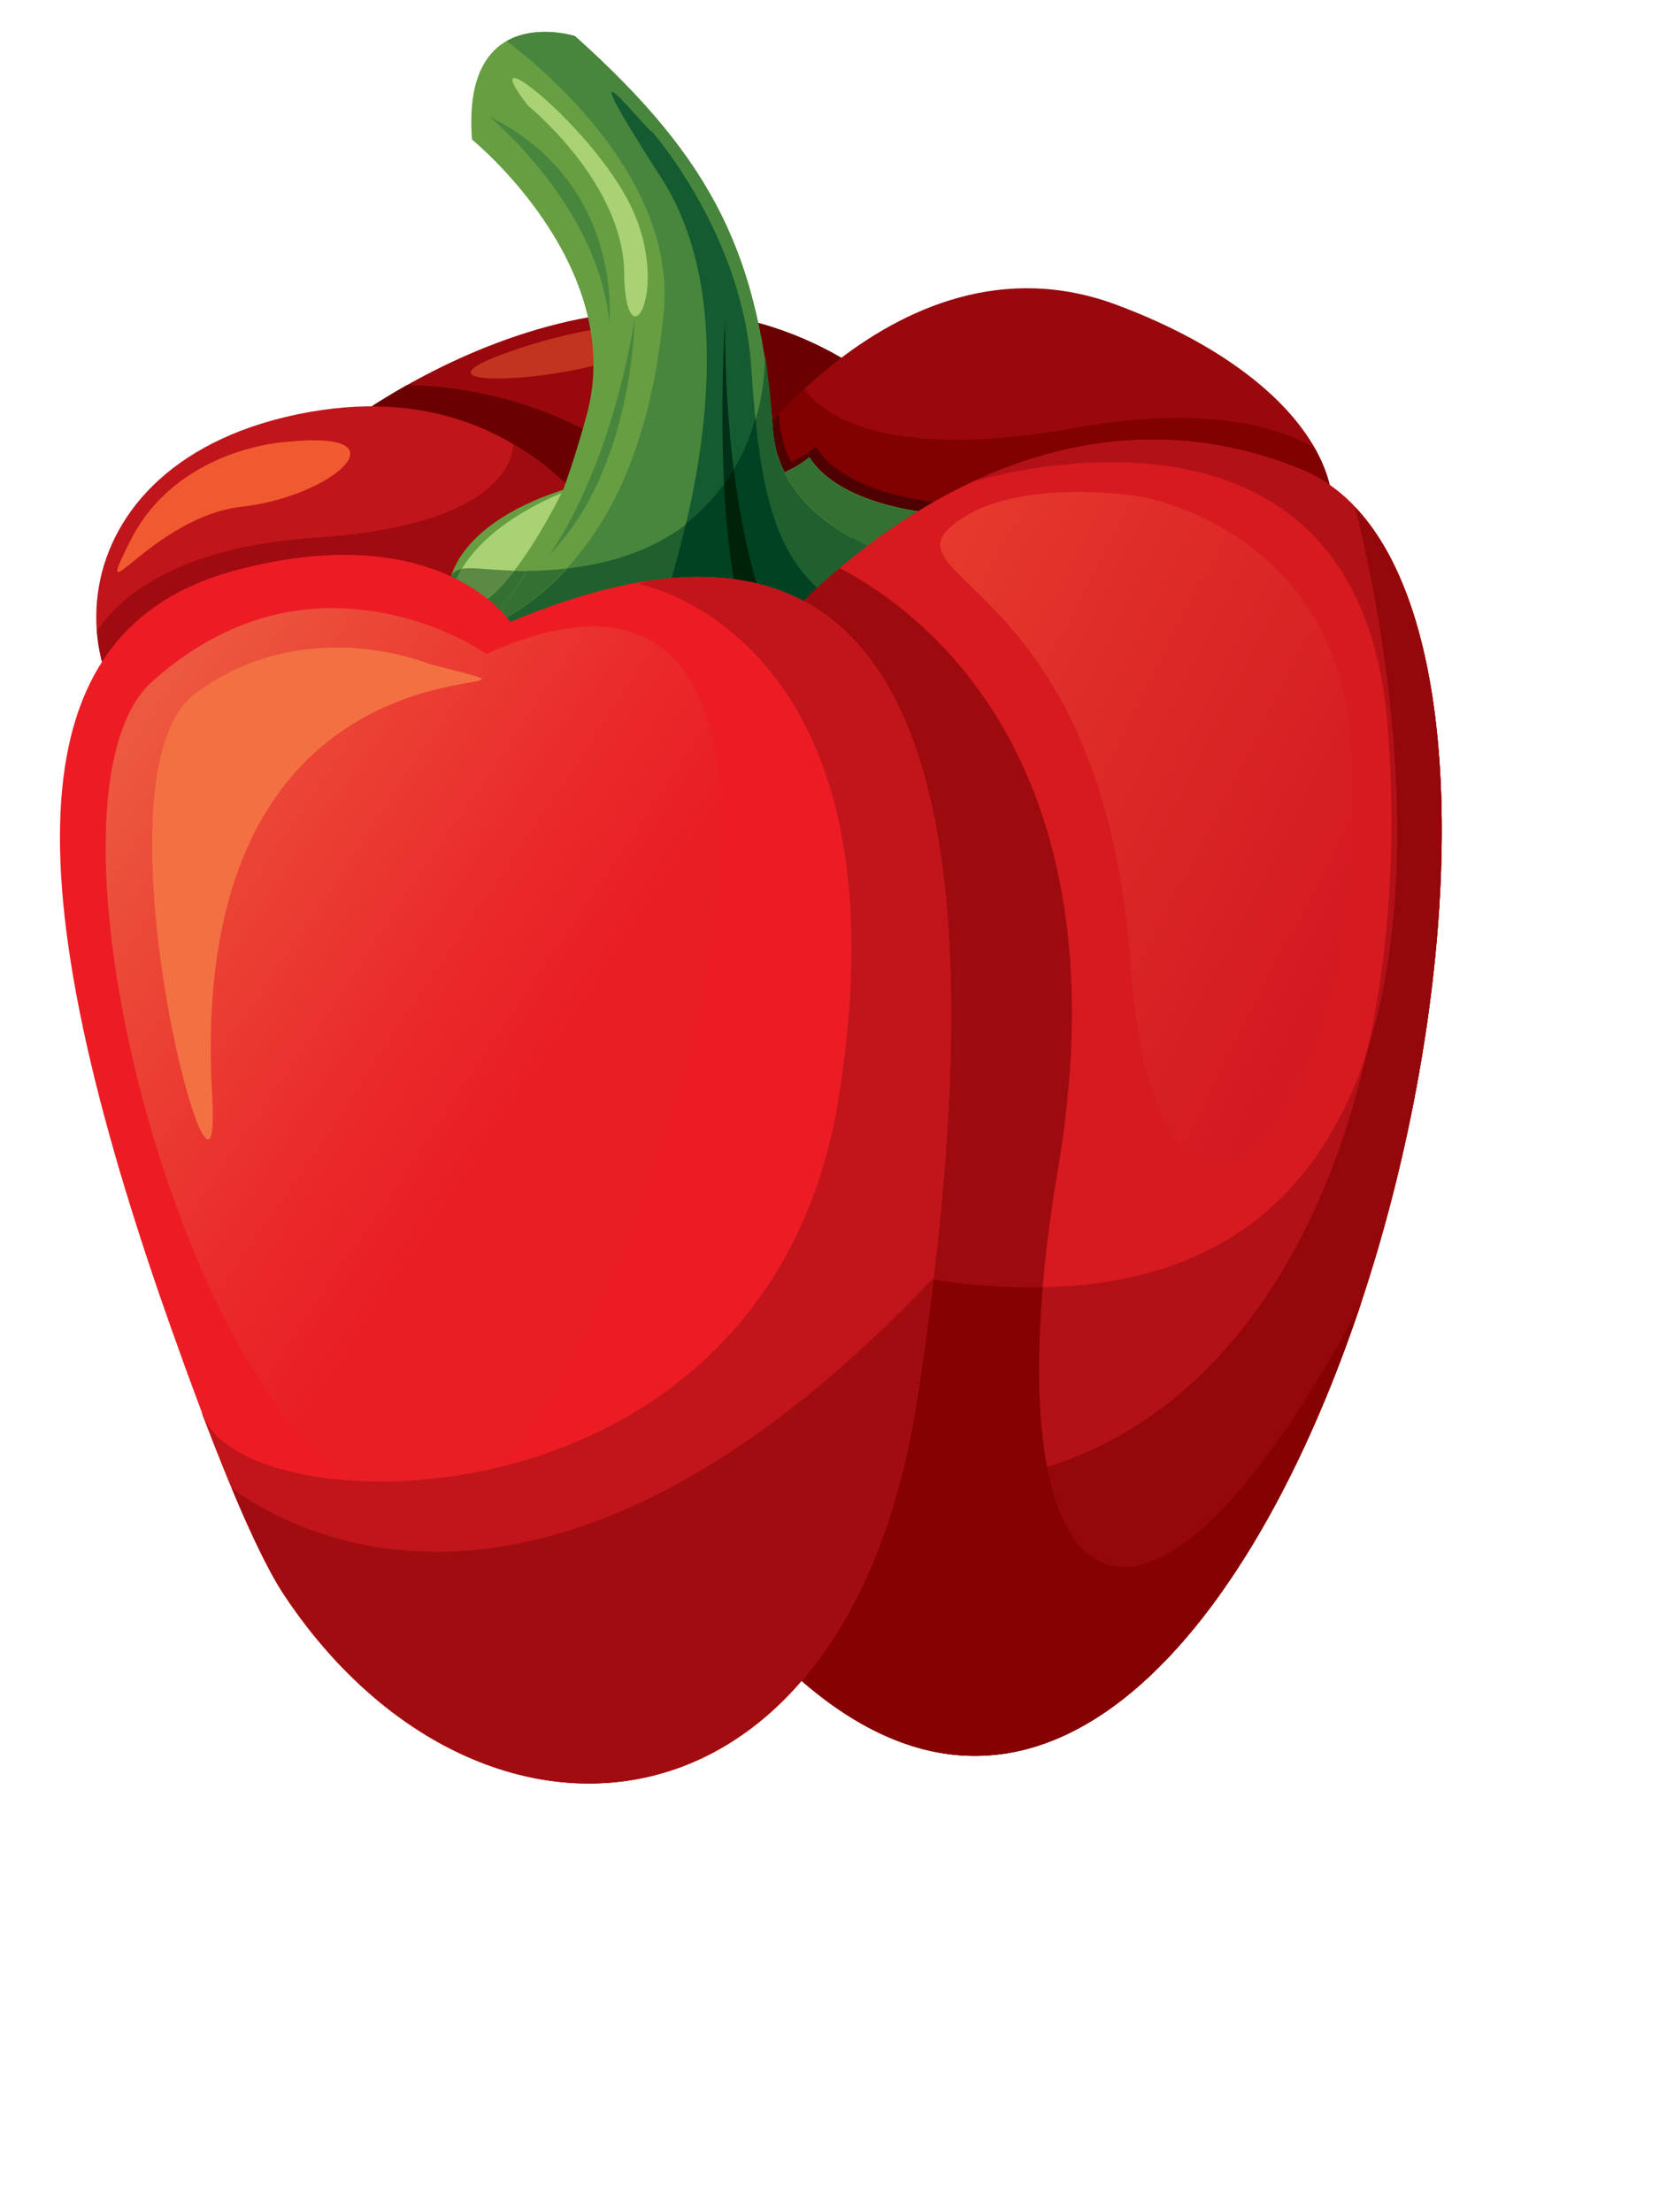 <svg xmlns="http://www.w3.org/2000/svg" viewBox="-10.9 -5.79 303.17 402.09"><defs><linearGradient id="a" x1="-2525.74" y1="-2527.52" x2="-2525.12" y2="-2527.52" gradientTransform="matrix(127.74 86.15 86.15 -127.74 540388.41 -105132.8)" gradientUnits="userSpaceOnUse"><stop offset="0" stop-color="#ec593f"/><stop offset=".18" stop-color="#eb4c39"/><stop offset=".71" stop-color="#ea2b2b"/><stop offset="1" stop-color="#e91e25"/></linearGradient><linearGradient id="b" x1="-2525.55" y1="-2527.52" x2="-2524.94" y2="-2527.52" gradientTransform="scale(189.84 -189.84) rotate(-27.619 3877.984 -6402.89)" gradientUnits="userSpaceOnUse"><stop offset="0" stop-color="#eb4030"/><stop offset=".48" stop-color="#de2c28"/><stop offset="1" stop-color="#d31a21"/></linearGradient></defs><title>Depositphotos_9111231_16</title><g data-name="Layer 2"><g data-name="Layer 1"><path d="M48.79 73.69s53.55-44 99.39-10.44 6.81 65.81-9.53 66.26-89.86-55.82-89.86-55.82z" fill="#98080c"/><path d="M156.86 70.55a81 81 0 0 0-8.68-7.29 63.53 63.53 0 0 0-32.42-12.36c9.81 22.28-10.59 26.43-19.55 21.82a74.73 74.73 0 0 0-33.06-8.52c-4 2.26-7.33 4.41-9.75 6.09a11.18 11.18 0 0 0-2.34 5.13c3.94 3 12.65 9.49 23.19 17C95.74 97.14 127.37 95 148.18 80c4.33-3.14 7.12-6.31 8.68-9.45z" fill="#6b0000"/><path d="M108.24 106.82S92.81 60.53 45.16 69.15s-47.2 53.55-20 66.71 83.08-29.04 83.08-29.04z" fill="#c0151b"/><path d="M6.72 108.95a32.73 32.73 0 0 0 8.21 19.19C37.59 128 99.57 111.8 100 91.43A58 58 0 0 0 82.47 75c-.36 4.46-4.65 14.91-36.41 17-21.88 1.47-34.14 9-39.34 16.95z" fill="#9f0b10"/><path d="M120 82.77s30.9-48.56 72.2-33.13 50.83 44 25 57.18S120 82.77 120 82.77z" fill="#98080c"/><path d="M228.17 75.62C220.53 71.3 207.25 68 184.66 72c-35.76 6.38-46.39-3-49.26-7.1A101.36 101.36 0 0 0 120 82.77s62.4 32.59 91.61 26a88.56 88.56 0 0 0 18.48-14.64c2.39-5.72 1.71-12.13-1.92-18.51z" fill="#810000"/><path d="M120.05 82.78A359.35 359.35 0 0 0 162 100.84a32.53 32.53 0 0 0 2.3-3.84c-1.49-.34-3.06-.73-4.67-1.19a29 29 0 0 0-.3-10.33S143 84.22 137.47 75.42a17.36 17.36 0 0 1-4.5 2.77 20.28 20.28 0 0 1-2.14-7.65c0-.35-.06-.69-.09-1a107.85 107.85 0 0 0-7 8.18 35 35 0 0 1-3.69 5.06z" fill="#4e0000"/><path d="M136.29 77.31s-10.58 10.38-42.8 5.39c0 0-41.75 10-13 40.28 17 17.91 76.33-1 76.33-19.57 0 0 3.26-6.53 1.3-16 .03.01-16.28-1.29-21.83-10.1z" fill="#679e42"/><path d="M152.26 112c5.22-4.5 8.72-8.86 10.85-13-1.49-.34-3.06-.73-4.67-1.19a29 29 0 0 0-.3-10.33s-16.31-1.31-21.86-10.11a17.36 17.36 0 0 1-4.5 2.77 20.31 20.31 0 0 1-2.14-7.65c-.37-4.88-.88-9.42-1.57-13.69.08 8-3.26 39-43.52 39.23-8.09 0-11.76-1.49-13.37.79a14.4 14.4 0 0 0-.67 2.81c1.63 12.22 52.96 35.14 81.75 10.37z" fill="#347032"/><path d="M91.22 83.83S83.39 100 76.59 103.75l-5.28-1.53S72.16 92 91.22 83.83z" fill="#a9d275"/><path d="M76.59 103.75a22.13 22.13 0 0 0 6-5.8c-4.67-.12-7.65-.67-9.52-.32a12 12 0 0 0-1.79 4.59z" fill="#5a8a43"/><path d="M109.38 53.2s-11.8-.91-29 5.45 9.08 5 20.42.91c4.65-1.7 22.2-1.82 8.58-6.36z" fill="#c2341f"/><path d="M74.94 19.58S103.2 42.5 95.79 69.69s-15.36 34.65-15.36 34.65 4.9 64.14 94.62-3.41c0 0-43.5-3.56-45.39-28.5-2.4-31.5-10.48-48.83-36-71.67.01 0-20.66-6.55-18.72 18.82z" fill="#679e42"/><path d="M129.28 68.23q-.12-1.22-.25-2.41l-.11-.92q-.14-1.21-.3-2.39l-.1-.74q-.21-1.53-.45-3c.08 8-3.24 38.86-43.18 39.23a29.81 29.81 0 0 1-4.48 6.37 36.27 36.27 0 0 0 2.24 9.14c17.29 9.63 49.13 16.12 69.6-1.51 5.22-4.5 8.71-8.85 10.85-13-12.46-2.85-30.55-9.53-33.19-24.44v-.19c0-.27-.09-.54-.13-.82s-.08-.71-.11-1.08c-.09-1.13-.18-2.23-.28-3.33-.05-.33-.08-.62-.11-.91z" fill="#347032"/><path d="M129.65 72.43c-2.4-31.5-10.48-48.83-36-71.67 0 0-6.93-2.19-12.39.9 8 6.12 30.8 25.68 28.55 49.28-2.07 21.71-9.12 44.19-29.07 55.75 2 10.9 15.09 53.88 94.29-5.75-.03-.01-43.48-3.57-45.38-28.51z" fill="#48863d"/><path d="M129.37 69.1v-.93c-.08-.8-.16-1.58-.25-2.36v-.28l-.08-.66q-.14-1.2-.3-2.37l-.07-.55v-.2c-.14-1-.29-2-.45-3 .08 7.47-2.83 35-35.89 38.79a48.83 48.83 0 0 1-11.43 9.15v.19l.05.27.09.44v.16l.13.59v.07q.08.35.17.73c.06.26.13.52.21.79.3 1.09.68 2.29 1.16 3.55 17.29 9.63 49.13 16.12 69.6-1.51 5.22-4.5 8.71-8.85 10.85-13l-1.16-.28-.33-.08-.79-.2-.39-.1-.8-.21-.35-.09q-1.15-.31-2.33-.67l-.32-.1-.88-.28-.36-.12-.93-.31-.28-.09q-1.22-.42-2.45-.89l-.25-.1-1-.39-.29-.12-1-.44-.18-.08q-1.24-.54-2.46-1.14l-.19-.1-1-.52-.21-.11-1.1-.6-.11.05q-1.2-.68-2.34-1.42l-.13-.09-1-.67-.15-.1a33.82 33.82 0 0 1-3.13-2.5l-.1-.09c-.3-.27-.58-.54-.87-.82l-.1-.1a25.7 25.7 0 0 1-2.56-3l-.07-.1q-.35-.48-.67-1l-.07-.1a21 21 0 0 1-1.79-3.47l-.05-.14q-.22-.55-.4-1.12v-.13a20.33 20.33 0 0 1-.66-2.65v-.07c-.05-.31-.1-.62-.14-.93 0-.35-.08-.71-.11-1.08-.06-.77-.12-1.53-.19-2.28-.04-.34-.07-.69-.1-1.04z" fill="#20602e"/><path d="M107.79 18.26s16.34 18.61 17.93 42.66c1.66 25.17 4.77 38.35 20 45.38s-38.8 5.67-38.8 5.67 22.38-54.31 2.5-85.32c-19.11-29.72-2.32-8.17-1.63-8.39z" fill="#155b31"/><path d="M145.68 106.3c-13.21-6.11-17.28-16.87-19.21-36.09a36.1 36.1 0 0 1-12.64 19.21 163.24 163.24 0 0 1-6.95 22.58s54 1.34 38.8-5.7z" fill="#004222"/><path d="M120.95 52.52s-2.72 42.43 5 58.54l4.77-.23s-9.77-17.01-9.77-58.31z" fill="#003017"/><path d="M120.78 82.23c.54 10.87 1.95 22.13 5.16 28.84l4.77-.23s-5.41-9.44-8.17-31.31q-.81 1.36-1.76 2.7z" fill="#002209"/><path d="M129.57 109.55s42.27-52 96.21-30c66.49 27.16-7.48 316.71-100.52 210.51s4.31-180.51 4.31-180.51z" fill="#d71920"/><path d="M225.78 79.59c-22.65-9.25-43.24-5.45-59.51 2.07 11.57-3.2 70.26-16.36 75.17 44.15 5.45 67.17-20 128-69.89 137.06-19.2 3.49-37.59 12.62-49.19 23.83 1 1.13 1.9 2.26 2.9 3.4C218.3 396.3 292.27 106.75 225.78 79.59z" fill="#b11117"/><path d="M235.65 86.53h-.11s43.57 158.61-76.92 140.23c0 0-21.73 25.24-51.7 39.19a207.8 207.8 0 0 0 18.35 24.12 100.23 100.23 0 0 0 9.61 9.65C218.13 372 282.14 136.08 235.65 86.53z" fill="#b11117"/><path d="M126.81 291.83l.76.83.44.47.72.76.44.45.73.74.42.42.77.75.38.37.83.79.31.29.93.85.21.19 1.13 1C218.13 372 282.14 136.08 235.65 86.53h-.11s15.7 57.18 2.17 98.9c-9.08 40.44-31.82 71.17-66.17 77.42-19.2 3.49-37.59 12.62-49.19 23.83 1 1.13 1.9 2.26 2.9 3.4l1.15 1.29z" fill="#94070a"/><path d="M181.53 206.6c12.49-74.23-25-101.44-39.72-109.11a102.53 102.53 0 0 0-12.25 12.06l-.4.31c-10.16 21.84-29.4 63.59-43.77 97.38 2.07 24.3 13.05 52.26 39.87 82.86 47.45 54.17 89.95 5.37 111.37-59-40.55 76.54-68.73 56.5-55.1-24.5z" fill="#9e0b0f"/><path d="M178.73 228.25a119.25 119.25 0 0 1-20.12-1.46S136.88 252 106.92 266a207.54 207.54 0 0 0 18.34 24.12 100.22 100.22 0 0 0 9.61 9.65c43.52 37.79 81.78-8.65 101.75-68.67-36.62 69.17-63.18 59.45-57.89-2.85z" fill="#860101"/><path d="M81.92 107.28s-12.71-19.06-49.47-9.53-43.35 47.64-14.3 132c5 14.39 15.43 43.57 22.69 54.46 34.88 52.37 102.25 47.79 115.05-35.79 15.43-100.75 5.9-174.73-73.97-141.14z" fill="#ed1c24"/><path d="M49.64 104.75c-9.91 0-21.44 3.16-32.85 13.35-25 22.31 9.65 149.2 48.12 149.2 7.71 0 15.57-5.09 23.14-17.14 28.58-45.49 51.08-142.06 8.93-142.06-5.37 0-11.78 1.56-19.37 5a53 53 0 0 0-27.97-8.35z" fill="url(#a)"/><path d="M106.76 99.85l-1.47.55s49.92 9.08 36.31 93.49C128.73 273.66 34.49 271.95 26.32 252a3.17 3.17 0 0 0-.57-1.07c4.88 12.9 10.6 26.61 15.09 33.35 34.88 52.3 102.25 47.72 115.05-35.86 13.65-89.16 7.75-157.33-49.13-148.57z" fill="#c1151b"/><path d="M78.12 15.42S98 31.76 99.9 52.86c0 0 2.72-25.36-21.78-37.44z" fill="#48863d"/><path d="M104.5 52.35s-.17 27.06-15.5 42.72c0 0 10.73-14.13 15.5-42.72z" fill="#48863d"/><path d="M85.09 13.38s17.36 14 17.53 30.46 8.17 4.25 1.87-10.72S74.2-.75 85.09 13.38z" fill="#a9d275"/><path d="M185.13 83.65c-7.63 0-17.24 1.18-23.11 6.32-10.89 9.53 27.91 11.57 32.68 79.65 1.78 25.46 8.37 36.44 15.73 36.44 12.31 0 26.77-30.77 24.44-75.93-2-39.48-38.12-45.61-38.12-45.61a76.35 76.35 0 0 0-11.62-.87z" fill="url(#b)"/><path d="M41.3 74.53s-20 .91-28.59 18.15c-7.38 14.76 4.08-4.54 20.42-6.36s30.41-14.06 8.17-11.79z" fill="#f15a30"/><path d="M67.17 114.92s-22.69-9.53-42.66 5.45 5.23 108.31 3.18 73.07c-5.45-93.49 76.24-68.99 39.48-78.52z" fill="#f37043"/><path d="M155.89 248.42q1.71-11.19 3-21.91l-.27.28c-67.94 71.5-114.51 47.28-127.37 38 3.34 8 6.71 15.16 9.59 19.46 34.88 52.33 102.25 47.75 115.05-35.83z" fill="#a10c10"/></g></g></svg>
